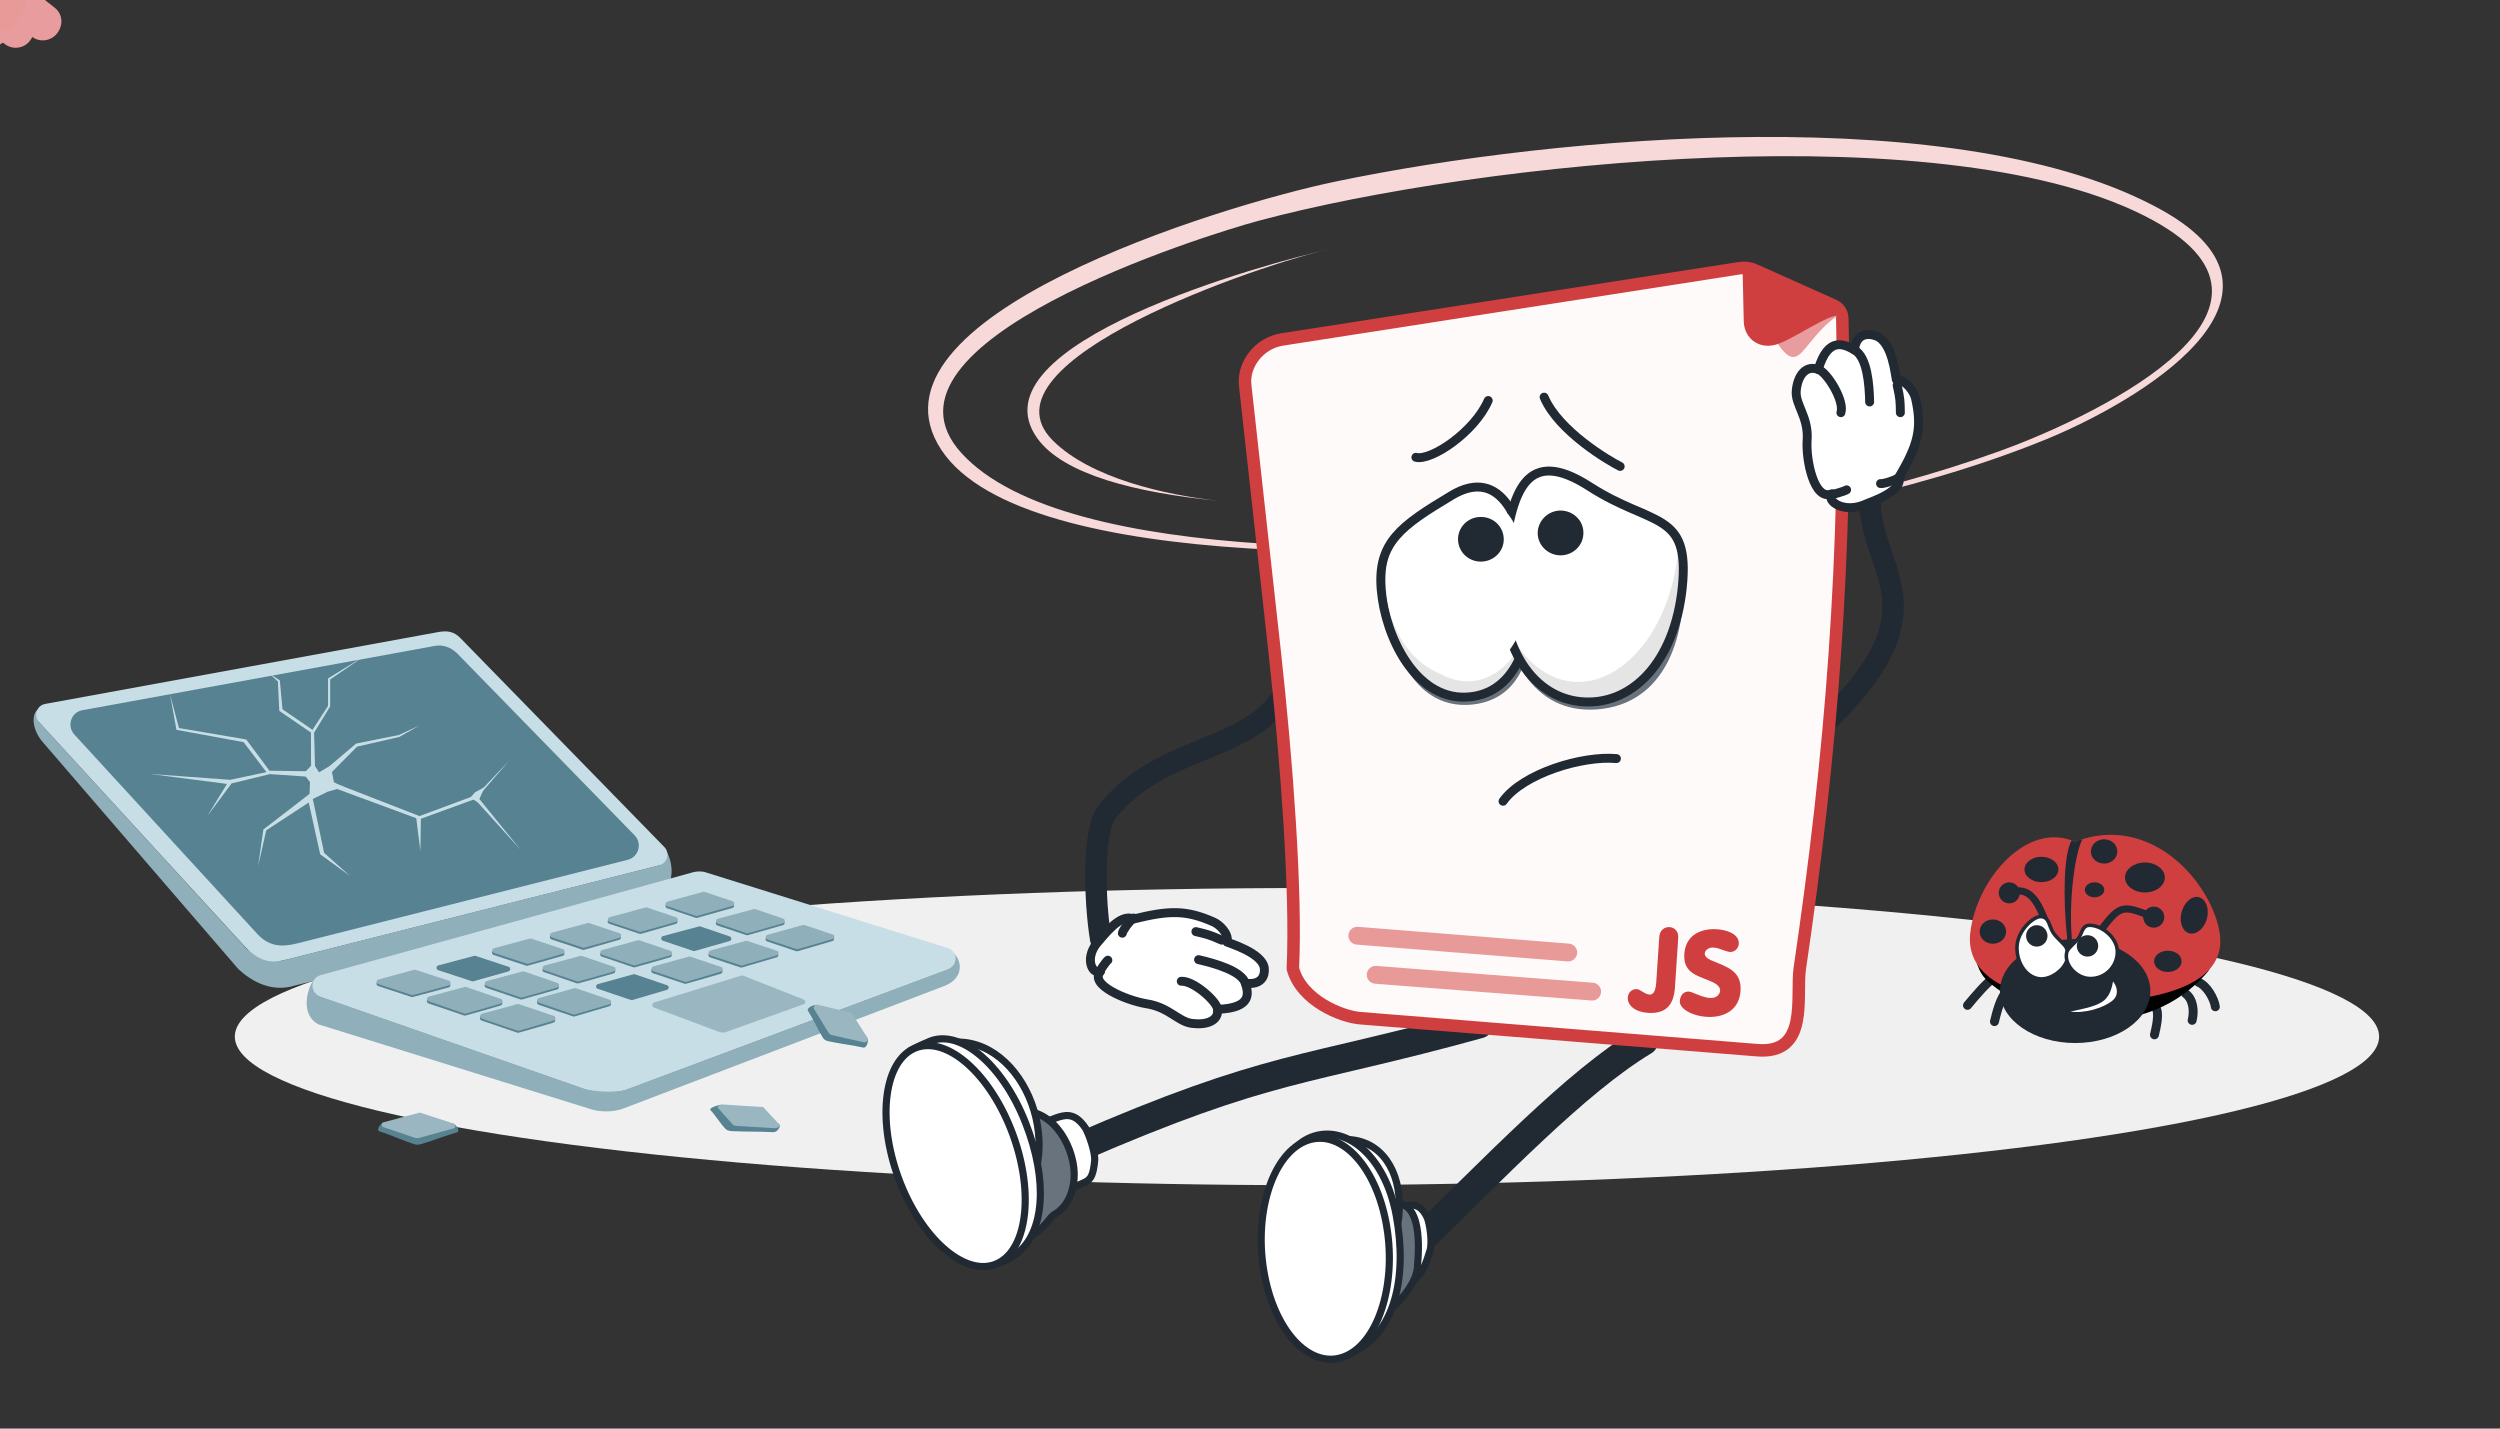
<svg xmlns="http://www.w3.org/2000/svg" xml:space="preserve" width="1400px" height="800px" version="1.1" style="shape-rendering:geometricPrecision; text-rendering:geometricPrecision; image-rendering:optimizeQuality; fill-rule:evenodd; clip-rule:evenodd"
viewBox="0 0 14000 8000"
 xmlns:xlink="http://www.w3.org/1999/xlink">
 <rect x="0" y="0" width="14000" height="8000" fill="#333333" stroke="none"/>
 <defs>
  <style type="text/css">
    .str4 {stroke:#212932;stroke-width:49.996;stroke-linecap:round;stroke-linejoin:round}
    .str7 {stroke:#212932;stroke-width:50.002;stroke-linecap:round;stroke-linejoin:round}
    .str5 {stroke:#E89A99;stroke-width:99.998;stroke-linecap:round;stroke-linejoin:round}
    .str8 {stroke:#212932;stroke-width:19.996;stroke-linecap:round;stroke-linejoin:round}
    .str2 {stroke:#D03F40;stroke-width:69.998;stroke-linecap:round;stroke-linejoin:round}
    .str1 {stroke:#212932;stroke-width:119.994;stroke-linecap:round;stroke-linejoin:round}
    .str6 {stroke:#212932;stroke-width:39.998;stroke-linecap:round;stroke-linejoin:round}
    .str3 {stroke:#D03F40;stroke-width:39.998;stroke-linecap:round;stroke-linejoin:round}
    .str0 {stroke:#212932;stroke-width:159.998;stroke-linecap:round;stroke-linejoin:round}
    .fil3 {fill:none}
    .fil24 {fill:black}
    .fil23 {fill:#212932}
    .fil11 {fill:#568291}
    .fil18 {fill:#68737E}
    .fil20 {fill:#68737E}
    .fil8 {fill:#8FAFBA}
    .fil12 {fill:#8FAFBA}
    .fil10 {fill:#9AB7C1}
    .fil9 {fill:#C8DEE6}
    .fil16 {fill:#D03F40}
    .fil6 {fill:#D03F40}
    .fil22 {fill:#E5E5E5}
    .fil21 {fill:#E5E5E5}
    .fil7 {fill:#E89A99}
    .fil15 {fill:#E89C9D}
    .fil0 {fill:#F0F0F0}
    .fil2 {fill:#F7D9D9}
    .fil14 {fill:snow}
    .fil19 {fill:white}
    .fil17 {fill:white}
    .fil25 {fill:#212932;fill-rule:nonzero}
    .fil13 {fill:#C8DEE6;fill-rule:nonzero}
    .fil5 {fill:#D03F40;fill-rule:nonzero}
    .fil4 {fill:#E89A99;fill-rule:nonzero}
    .fil1 {fill:url(#id2)}
  </style>
    <clipPath id="id0">
     <path d="M8128 2775c283,-171 409,148 438,490 28,343 -90,634 -364,639 -274,6 -444,-333 -467,-600 -23,-267 110,-359 393,-529z"/>
    </clipPath>
    <clipPath id="id1">
     <path d="M8902 2725c351,226 562,135 519,562 -43,426 -287,670 -571,642 -285,-29 -475,-341 -432,-767 43,-426 133,-663 484,-437z"/>
    </clipPath>
  <linearGradient id="id2" gradientUnits="userSpaceOnUse" x1="8349.38" y1="940.005" x2="8750.89" y2="3270.23">
   <stop offset="0" style="stop-opacity:1; stop-color:#E89A99"/>
   <stop offset="1" style="stop-opacity:1; stop-color:#FFF2F2"/>
  </linearGradient>
 </defs>
 <g id="back">
  <ellipse class="fil0" cx="7319" cy="5805" rx="6004" ry="832"/>
 </g>
 <g id="stars">
  <path class="fil2" d="M8958 3018c-808,97 -3218,210 -3686,-498 -491,-742 1568,-1370 2206,-1503 1247,-261 3520,-459 4629,160 872,487 -146,1077 -648,1283 -754,308 -1692,485 -2501,558zm0 0c773,-105 1505,-226 2243,-493 443,-159 1803,-769 860,-1289 -1112,-614 -3781,-329 -5004,-2 -313,83 -2233,684 -1674,1302 587,649 2718,546 3575,482z"/>
  <path class="fil2" d="M6828 2805c-467,-45 -871,-147 -1018,-349 -382,-529 1288,-984 1640,-1062 -368,79 -1996,628 -1555,1072 212,212 629,306 933,339z"/>
	<path id="star_5" transform="translate(-11000, -2600)" class="fil15" d="M10887 2834c46,36 109,35 146,-13l64 -80 81 64c43,34 106,26 141,-17 36,-46 34,-108 -13,-145l-81 -64 64 -81c35,-44 27,-107 -16,-141 -46,-37 -108,-35 -146,13l-64 80 -81 -64c-43,-34 -106,-27 -141,17 -36,46 -34,108 13,145l81 64 -64 81c-34,43 -27,107 16,141z">
			<animateMotion dur="2s" repeatCount="indefinite"
				 path="M11080 2595c-640,215 -1419,399 -2086,470 -2054,218 -3691,-134 -3752,-705 -62,-572 1445,-1271 3437,-1480 1992,-210 3675,136 3741,684 53,433 -589,780 -1340,1031">
			</animateMotion>
		</path>
	<path id="star_4" transform="translate(-11300, -1000)" class="fil4" d="M11164 1089c26,21 62,20 83,-7l36 -46 46 36c25,20 61,16 80,-9 21,-26 20,-62 -7,-83l-46 -36 37 -46c19,-25 15,-61 -10,-80 -26,-21 -61,-20 -83,7l-36 46 -46 -37c-25,-19 -61,-15 -80,10 -21,26 -20,61 7,83l46 36 -36 46c-20,25 -16,61 9,80z">
			<animateMotion dur="2s" repeatCount="indefinite"
				 path="M11274 953c677,137 1113,367 1146,641 67,548 -1372,1202 -3426,1421 -2054,218 -3691,-84 -3752,-655 -62,-572 1445,-1271 3437,-1480 997,-105 1916,-63 2595,73">
			</animateMotion>
		</path>
	<path id="star_3" transform="translate(-8600, -900)" class="fil15" d="M8335 1175c46,37 109,35 146,-12l64 -81 81 64c43,34 107,27 141,-17 36,-45 34,-108 -13,-145l-81 -64 64 -81c35,-43 27,-107 -16,-141 -46,-36 -108,-35 -146,13l-64 80 -80 -63c-44,-35 -107,-27 -142,16 -36,46 -34,108 13,146l81 63 -64 81c-34,44 -27,107 16,141z">
			<animateMotion dur="2s" repeatCount="indefinite"
				 path="M8528 937c50,-6 100,-12 151,-17 1992,-210 3675,96 3741,644 67,548 -1372,1232 -3426,1451 -2054,218 -3691,-84 -3752,-655 -60,-558 1370,-1197 3286,-1423">
			</animateMotion>
		</path>
	<path id="star_2" class="fil15" transform="translate(-5700, -1700)" d="M5608 1914c36,16 77,5 95,-32l30 -64 64 29c34,16 75,1 91,-33 17,-37 6,-78 -31,-95l-65 -30 30 -64c16,-35 1,-76 -33,-92 -37,-17 -78,-6 -96,32l-29 64 -65 -30c-34,-16 -75,-1 -91,34 -17,36 -6,77 32,95l64 30 -30 64c-16,34 -1,76 34,92z">
			<animateMotion dur="2s" repeatCount="indefinite"
				 path="M5698 1723c585,-374 1680,-706 2981,-843 1992,-210 3675,136 3741,684 67,548 -1372,1232 -3426,1451 -2054,218 -3691,-114 -3752,-685 -22,-199 146,-408 456,-607">
			</animateMotion>
		</path>
	<path id="star_1" transform="translate(-6900, -3000)" class="fil4" d="M6748 3094c13,27 42,39 70,26l46 -23 24 47c12,25 43,35 68,23 26,-13 39,-42 25,-70l-23 -46 47 -24c25,-12 36,-43 23,-68 -13,-26 -42,-39 -69,-25l-47 23 -23 -47c-12,-25 -43,-36 -68,-23 -27,13 -40,42 -26,69l23 47 -47 23c-25,12 -35,43 -23,68z">
		<animateMotion dur="2s" repeatCount="indefinite"
			 path="M6888 3027c-426,-34 -1593,-172 -1646,-667 -62,-572 1445,-1271 3437,-1480 1992,-210 3675,136 3741,684 67,548 -1372,1196 -3426,1414 -784,84 -1508,96 -2106,49">
		</animateMotion>
	</path>
  
	<circle id="dot_4" class="fil15" cx="0" cy="0" r="123">
		<animateMotion 
			 dur="2s"
			 repeatCount="indefinite"
			 path="M12085 1228c170,102 270,219 285,346 67,548 -1322,1222 -3376,1441 -2054,218 -3691,-84 -3752,-655 -62,-572 1445,-1271 3437,-1480 1529,-161 2846,11 3406,348">
		</animateMotion>
		 </circle>
	<circle id="dot_3" class="fil7" cx="0" cy="0" r="145">
	<animateMotion 
		 dur="2s"
		 repeatCount="indefinite"
		 path="M9666 820c1538,-27 2699,289 2754,744 67,548 -1372,1232 -3426,1451 -2054,218 -3691,-84 -3752,-655 -62,-572 1445,-1271 3437,-1480 337,-36 675,-55 987,-60">
		</animateMotion>
  </circle>
	<circle id="dot_2" class="fil15" cx="0" cy="0" r="123">
	<animateMotion 
		 dur="2s"
		 repeatCount="indefinite"
		 path="M6246 1495c614,-245 1466,-446 2432,-548 1992,-209 3676,69 3742,617 67,548 -1372,1232 -3426,1451 -2054,218 -3691,-84 -3752,-655 -32,-295 352,-605 1004,-865">
		</animateMotion>
  </circle>
	<circle id="dot_1" class="fil7" cx="0" cy="0" r="123">
  <animateMotion 
		 dur="2s"
		 repeatCount="indefinite"
		 path="M8994 3015c-548,58 -3656,244 -3752,-655 -62,-572 1445,-1271 3437,-1480 336,-36 664,-55 976,-60 1538,-27 2710,289 2765,744 67,548 -1372,1232 -3426,1451">
		</animateMotion>
  </circle>
 </g>
 <g id="desktop">
  <path class="fil8" d="M3736 4773c51,105 19,212 -50,232l-2038 515c-126,38 -238,-23 -313,-93l-1091 -1266c-63,-69 -69,-154 -36,-185 3,17 0,55 11,68l1163 1270c19,18 179,69 205,64l2104 -532c27,-9 39,-45 45,-73z"/>
  <path class="fil9" d="M3691 4846l-2060 521c-86,21 -159,44 -268,-75l-1144 -1248c-33,-35 -14,-93 34,-102l2199 -402c52,-10 90,-4 126,33l1142 1170c33,34 17,91 -29,103z"/>
  <path class="fil8" d="M5345 5341c45,49 49,140 -58,181l-1789 683c-63,26 -139,21 -181,9l-1532 -477c-111,-55 -61,-219 -22,-255 1,29 0,85 28,96l1489 520c16,5 181,27 238,-3l1793 -670c24,-11 29,-58 34,-84z"/>
  <path class="fil9" d="M3945 4883l1363 426c56,17 58,96 3,116l-1799 673c-74,28 -201,11 -232,0l-1489 -520c-57,-20 -54,-101 4,-117l2088 -577c24,-6 50,-4 62,-1z"/>
  <path class="fil10" d="M4160 5463l340 134c14,5 12,23 0,27l-442 158c-3,1 -21,0 -25,-1l-371 -139c-13,-5 -12,-23 1,-28l489 -151c2,-1 5,-1 8,0z"/>
  <path class="fil11" d="M2318 5442c3,-1 6,-1 8,0l187 62c12,4 12,22 -1,26 -65,18 -135,35 -200,53 -3,1 -5,1 -8,0l-186 -61c-13,-4 -13,-23 0,-26 67,-18 134,-36 200,-54zm578 192c3,-1 6,-1 8,0l196 67c13,4 12,22 -1,26 -64,19 -129,38 -194,56 -2,1 -5,1 -8,0l-200 -68c-13,-4 -12,-23 1,-26 66,-18 132,-37 198,-55zm320 -88c3,-1 5,-1 8,0l188 63c13,5 13,23 0,26 -65,19 -130,38 -194,57 -3,1 -6,1 -9,0l-192 -65c-13,-5 -13,-23 0,-27 67,-18 133,-36 199,-54zm640 -177c2,-1 5,-1 8,0l173 58c13,4 12,22 -1,26 -64,19 -129,38 -194,56 -2,1 -5,1 -8,0l-178 -59c-12,-5 -12,-23 1,-27 66,-18 132,-36 199,-54zm319 -89c3,-1 6,-1 8,0l166 55c13,5 13,23 0,26 -65,19 -129,38 -194,57 -3,1 -5,1 -8,0l-171 -57c-12,-4 -12,-23 1,-26 66,-18 132,-37 198,-55zm320 -89c3,0 6,0 8,1l159 52c12,4 12,22 -1,26 -64,19 -129,38 -194,57 -2,1 -5,0 -8,0l-163 -55c-12,-4 -12,-22 1,-26 66,-18 132,-36 198,-55zm-1894 348c3,-1 5,-1 8,0l195 66c13,4 12,23 -1,26 -65,19 -130,38 -196,56 -3,1 -5,1 -8,0l-200 -68c-12,-5 -12,-23 1,-26 67,-18 134,-36 201,-54zm324 -88c3,-1 5,0 8,0l187 64c13,4 12,23 0,26 -66,19 -131,38 -197,56 -3,1 -5,1 -8,0l-192 -65c-13,-5 -12,-23 1,-27 67,-18 134,-36 201,-54zm324 -87c2,-1 5,-1 8,0l179 61c13,4 13,23 0,26 -66,19 -131,38 -197,56 -3,1 -5,1 -8,0l-184 -63c-13,-4 -12,-22 1,-26 67,-18 134,-36 201,-54zm323 -87c3,-1 6,-1 8,0l172 58c13,4 13,23 0,26 -66,19 -131,38 -197,56 -2,1 -5,1 -8,0l-177 -60c-12,-4 -12,-22 1,-26 67,-18 134,-36 201,-54zm-606 -9c3,-1 5,-1 8,0l177 59c13,4 13,22 0,26 -66,18 -131,37 -196,55 -3,1 -6,1 -8,0l-182 -60c-13,-4 -13,-23 1,-26 66,-18 133,-36 200,-54zm324 -88c3,0 5,0 8,1l170 56c13,5 12,23 -1,26 -65,19 -130,37 -196,56 -2,1 -5,1 -8,0l-174 -58c-13,-5 -13,-23 0,-27 67,-18 134,-36 201,-54zm324 -87c3,-1 5,-1 8,0l163 55c13,4 12,22 -1,26 -65,19 -131,37 -196,56 -3,0 -5,0 -8,-1l-168 -56c-13,-4 -12,-22 1,-26 67,-18 134,-36 201,-54zm324 -87c3,-1 5,-1 8,0l156 53c12,4 12,22 -1,26 -66,18 -131,37 -197,55 -2,1 -5,1 -8,0l-160 -54c-13,-4 -12,-23 1,-26 67,-18 134,-36 201,-54zm282 96c3,0 5,0 8,1l157 52c12,4 12,23 -1,26 -65,19 -131,38 -196,56 -3,1 -5,1 -8,0l-162 -54c-13,-5 -12,-23 1,-26 67,-18 134,-37 201,-55z"/>
  <path class="fil12" d="M2119 5485c67,-18 134,-36 200,-54 3,-1 6,-1 8,0l187 61c12,4 12,23 -1,26 -65,19 -135,36 -200,54 -2,1 -5,1 -8,0l-186 -61c-13,-4 -13,-23 0,-26zm778 138c3,-1 6,-1 8,0l196 66c13,5 12,23 0,26 -65,19 -130,38 -194,57 -3,1 -6,1 -9,0l-200 -68c-13,-5 -12,-23 1,-27 66,-18 132,-36 198,-54zm320 -89c3,-1 5,-1 8,0l188 64c13,4 13,22 0,26 -65,19 -130,38 -194,57 -3,1 -6,1 -9,0l-192 -66c-13,-4 -13,-22 0,-26 67,-18 133,-37 199,-55zm640 -177c2,-1 5,-1 8,0l173 58c13,5 12,23 -1,26 -64,19 -129,38 -193,57 -3,1 -6,1 -9,0l-178 -60c-12,-4 -12,-22 1,-26 66,-18 132,-37 199,-55zm319 -88c3,-1 6,-1 8,0l166 55c13,4 13,22 0,26 -65,19 -129,38 -194,57 -3,0 -5,0 -8,-1l-170 -56c-13,-5 -13,-23 0,-27 66,-18 132,-36 198,-54zm320 -89c3,-1 6,-1 8,0l159 53c12,4 12,22 -1,26 -64,19 -129,37 -194,56 -2,1 -5,1 -8,0l-163 -54c-12,-4 -12,-22 1,-26 66,-18 132,-37 198,-55zm-2095 401c67,-18 134,-36 201,-54 3,-1 5,-1 8,0l195 67c13,4 12,22 -1,26 -65,19 -130,37 -196,56 -3,1 -5,0 -8,0l-200 -69c-12,-4 -12,-22 1,-26zm525 -141c3,-1 5,-1 8,0l187 64c13,4 12,22 0,26 -66,19 -131,37 -197,56 -3,1 -5,1 -8,0l-192 -66c-13,-4 -12,-22 1,-26 67,-18 134,-36 201,-54zm123 -33c67,-18 134,-36 201,-54 2,-1 5,-1 8,0l179 61c13,4 13,22 0,26 -66,19 -131,37 -197,56 -3,1 -5,1 -8,0l-184 -63c-13,-4 -12,-23 1,-26zm524 -142c3,0 6,0 8,1l172 58c13,4 13,22 0,26 -66,19 -131,37 -197,56 -2,1 -5,1 -8,0l-177 -60c-12,-5 -12,-23 1,-26 67,-18 134,-36 201,-55zm-606 -9c3,-1 5,0 8,0l177 59c13,5 13,23 0,26 -66,19 -131,37 -196,56 -3,0 -6,0 -8,-1l-182 -60c-13,-4 -13,-22 1,-26 66,-18 133,-36 200,-54zm324 -87c3,-1 5,-1 8,0l170 57c13,4 12,22 0,26 -66,19 -131,37 -197,55 -2,1 -5,1 -8,0l-174 -58c-13,-4 -13,-22 0,-26 67,-18 134,-36 201,-54zm324 -87c3,-1 5,-1 8,0l163 55c13,4 12,22 -1,26 -65,18 -131,37 -196,55 -3,1 -5,1 -8,0l-168 -56c-13,-4 -12,-23 1,-26 67,-18 134,-36 201,-54zm324 -88c3,0 5,0 8,1l156 52c12,5 12,23 -1,26 -66,19 -131,37 -197,56 -2,1 -5,1 -8,0l-160 -54c-13,-5 -12,-23 1,-26 67,-18 134,-37 201,-55zm282 97c3,-1 5,-1 8,0l157 53c12,4 12,22 -1,26 -65,19 -131,37 -196,56 -3,1 -5,1 -8,0l-162 -55c-13,-4 -12,-22 1,-26 67,-18 134,-36 201,-54z"/>
  <path class="fil11" d="M3547 5456c2,-1 5,-1 8,0l180 61c13,4 13,22 0,26 -65,19 -129,38 -194,57 -3,1 -5,1 -8,0l-186 -63c-12,-4 -12,-22 1,-26 66,-18 132,-37 199,-55z"/>
  <path class="fil11" d="M2655 5353c3,-1 5,-1 8,0l185 61c13,4 12,22 -1,26 -65,18 -131,37 -196,55 -3,1 -5,1 -8,0l-189 -62c-13,-5 -12,-23 1,-27 67,-18 133,-35 200,-53z"/>
  <path class="fil11" d="M3914 5188c2,-1 5,-1 8,0l164 56c13,4 12,22 0,26 -66,18 -131,37 -197,56 -3,0 -5,0 -8,-1l-169 -57c-13,-4 -12,-22 1,-26 67,-18 134,-36 201,-54z"/>
  <g id="_732226800">
   <path class="fil11" d="M2142 6290c73,-19 131,-22 203,-41 3,-1 6,-1 9,0 64,16 125,29 189,45 5,1 41,40 14,48 -71,20 -132,46 -203,66 -10,2 -23,4 -36,-1 -64,-21 -127,-50 -191,-71 -27,-9 9,-44 15,-46z"/>
   <path class="fil10" d="M2348 6231c2,0 5,0 8,1l184 60c13,5 13,23 0,27 -66,18 -127,35 -192,53 -3,1 -15,3 -24,0l-177 -60c-13,-5 -13,-23 0,-27 67,-18 134,-36 201,-54z"/>
  </g>
  <g id="_732218224">
   <path class="fil11" d="M4571 5628c68,16 112,41 180,57 2,1 4,2 6,4 34,44 68,85 103,128 3,4 -2,55 -28,49 -67,-15 -130,-21 -197,-36 -9,-3 -19,-7 -26,-17 -30,-49 -54,-104 -84,-152 -12,-19 38,-35 46,-33z"/>
   <path class="fil10" d="M4766 5671c2,1 4,2 5,4l88 139c6,10 -9,26 -21,23 -61,-14 -119,-27 -181,-41 -2,-1 -12,-5 -16,-11l-83 -136c-6,-10 8,-26 20,-23 63,15 125,30 188,45z"/>
  </g>
  <g id="_732227376">
   <path class="fil11" d="M4038 6187c81,5 131,20 211,25 4,0 5,1 7,2 37,30 74,57 111,86 4,3 -9,42 -39,40 -79,-4 -156,-2 -235,-6 -10,-2 -23,-4 -29,-11 -32,-33 -54,-73 -85,-106 -13,-13 50,-31 59,-30z"/>
   <path class="fil10" d="M4048 6185c73,5 147,10 221,14 3,1 5,1 7,3l90 97c6,6 -13,20 -27,19 -74,-4 -142,-9 -215,-13 -3,0 -15,-2 -19,-6l-85 -95c-6,-7 13,-20 28,-19z"/>
  </g>
  <path id="screen" class="fil11" d="M3554 4678l-991 -1016c-20,-20 -63,-56 -127,-45l-1974 360c-64,11 -89,88 -46,136l1023 1115c70,77 144,75 226,55l1850 -468c62,-16 83,-92 39,-137z"/>
  <path id="crack_x0020_" class="fil13" d="M1741 4102l-177 -121 -8 -165 -48 -44 59 38 15 162 168 115 87 -134 0 -154 202 -124 -190 130 0 151 -90 147 5 187 -22 -2 -1 -186zm-789 -215l50 190 377 64 130 175 209 3 -1 30 -205 -14 -215 52 -136 183 110 -180 -433 -56 451 33 203 -43 -128 -168 -376 -69 -36 -200zm777 607l-238 156 -46 202 30 -207 266 -205 9 26 65 310 146 130 -168 -122 -64 -290zm168 -100l452 176 321 -119 183 -193 -178 205 242 298 -258 -286 -302 110 -3 180 -23 -183 -452 -167 18 -21zm-49 -106l146 -124 240 -48 116 -54 -114 65 -236 54 -149 150 -3 -43z"/>
  <path id="crack_cntr" class="fil9" d="M2676 4493l-42 -26 26 -30 55 -30 -39 86zm-922 -218l33 50 65 -39 18 94 54 28 -90 26 -102 50 4 -104 -36 -47 54 -58z"/>
 </g>
 <g id="script">
  <path class="fil3 str0" d="M8283 5735c-987,274 -1158,219 -2257,697"/>
  <path id="left_hand" class="fil3 str1" d="M10473 2830c10,225 147,388 126,612 -14,153 -102,334 -353,582"/>
  <path class="fil3 str1" d="M7268 3685c-118,568 -718,418 -1070,863 -78,99 -71,487 -34,712"/>
  <path class="fil3 str0" d="M9206 5830c-381,230 -823,697 -1322,1183"/>
  <path class="fil14 str2" d="M7180 1901c854,-133 1708,-266 2561,-399 31,-5 58,-1 86,11 147,66 294,132 442,198 31,14 49,44 48,78 31,1327 -64,2454 -238,3633 -23,161 54,483 -239,459l-2221 -179c-108,-8 -332,-100 -379,-278 20,-429 -33,-1150 -102,-1776l-165 -1490c-13,-116 78,-237 207,-257z"/>
  <path class="fil15" d="M9800 1653l89 162c195,354 168,118 399,-46 -73,-79 -300,-85 -488,-116z"/>
  <path class="fil16 str3" d="M9778 1489l7 309c2,88 79,142 169,108 122,-46 344,-216 366,-138 -35,-90 -365,-185 -542,-279z"/>
  <path class="fil3 str4" d="M8417 4487c112,-156 444,-256 635,-239"/>
  <path class="fil3 str4" d="M7929 2561c85,22 329,-142 405,-318"/>
  <path class="fil3 str4" d="M9073 2612c-59,-29 -345,-196 -426,-388"/>
  <path class="fil5" d="M9292 5246c5,-76 112,-71 106,7l-18 273c-6,97 -46,153 -151,146 -148,-10 -132,-138 -61,-133 27,2 99,89 107,-39l17 -254zm168 307c21,1 114,59 156,25 25,-20 26,-54 -23,-77 -76,-36 -168,-45 -161,-158 12,-166 208,-156 274,-113 56,36 29,104 -19,101 -31,-2 -88,-42 -125,-16 -20,14 -27,42 19,62 89,38 173,58 166,172 -15,220 -346,150 -340,57 2,-30 20,-56 53,-53z"/>
  <line class="fil3 str5" x1="7704" y1="5459" x2="8916" y2= "5553" />
  <line class="fil3 str5" x1="7601" y1="5240" x2="8782" y2= "5334" />
  <g id="_820726576">
   <path class="fil17 str6" d="M7993 6820c-71,-154 -179,-10 -325,-20 -67,-5 -99,148 -81,272 16,110 75,195 129,164 12,-4 36,41 77,14 151,-100 168,-92 215,-247 14,-47 -1,-147 -15,-183z"/>
   <path class="fil18 str6" d="M7402 7317c-18,-38 39,-426 181,-527 171,-121 76,-4 179,-40 192,-67 190,191 175,352 -9,98 -123,215 -189,265 -6,4 -112,17 -236,46 -39,9 -102,-54 -110,-96z"/>
   <path class="fil19 str6" d="M7395 7265c110,-65 220,5 304,-94 314,-468 60,-1023 -453,-687 -101,305 -15,658 149,781z"/>
   <path class="fil19 str6" d="M7340 6369c188,-76 415,92 479,438 64,345 -8,668 -253,770 -244,103 -334,-146 -398,-492 -64,-345 -15,-640 172,-716z"/>
   <path class="fil19 str6" d="M7305 6393c188,-83 392,118 456,450 64,331 -36,667 -223,750 -188,83 -392,-118 -456,-450 -64,-331 36,-667 223,-750z"/>
  </g>
  <g id="_724387264">
   <path class="fil17 str6" d="M6079 6318c-103,-153 -182,-9 -330,-20 -67,-4 -69,149 -25,273 38,109 114,194 161,163 11,-3 28,-16 64,-43 130,-100 165,-35 181,-189 5,-47 -31,-148 -51,-184z"/>
   <path class="fil18 str6" d="M5321 6737c-27,-42 27,-421 161,-484 161,-77 123,-21 227,-30 201,-17 317,224 306,375 -7,99 -52,173 -114,205 -17,8 -56,81 -121,113 -32,15 -127,73 -189,72 -40,-1 -253,-209 -270,-251z"/>
   <path class="fil19 str6" d="M5481 6708c93,-45 216,46 278,-37 208,-412 -159,-1021 -591,-781 -34,288 126,662 313,818z"/>
   <path class="fil19 str6" d="M5196 5836c171,-83 415,118 546,449 131,331 104,621 -48,735 -21,15 -82,52 -106,54 -163,12 -350,-199 -465,-488 -110,-280 -134,-570 -26,-702 62,-34 72,-36 99,-48z"/>
   <path class="fil19 str6" d="M5114 5874c171,-83 416,119 547,450 131,331 98,667 -73,750 -170,83 -415,-118 -546,-449 -131,-332 -98,-668 72,-751z"/>
  
  
   			
  
  </g>
  <g id="left_palm">
   <path class="fil17 str7" d="M10259 2765c-35,42 70,113 189,58 30,-13 210,-71 186,-151 105,-179 132,-270 93,-441 -7,-33 -50,-102 -108,-106 -4,-11 -19,-208 -111,-243 -47,-18 -114,-15 -123,78 -52,-29 -146,-83 -203,109 -69,-26 -115,33 -123,118 -8,79 70,147 61,277 -8,112 39,344 139,301z"/>
   <path class="fil3 str7" d="M10182 2069c48,13 149,175 127,242"/>
   <path class="fil3 str7" d="M10385 1960c73,41 83,198 85,291"/>
   <path class="fil3 str7" d="M10249 2771c15,-1 83,-21 92,-28"/>
   <path class="fil3 str7" d="M10531 2708c15,3 83,-18 111,-38"/>
   <path class="fil3 str7" d="M10624 2157c18,79 17,94 18,154"/>
   
  
  </g>
  <g id="_724389024">
   <path class="fil17 str7" d="M6163 5440c-50,21 -93,-82 -10,-170 21,-22 121,-160 193,-123 199,-49 294,-53 450,16 30,13 87,63 76,113 9,5 197,60 208,145 5,42 -14,97 -106,85 15,49 44,140 -156,146 8,64 -60,90 -144,79 -79,-11 -126,-90 -254,-110 -110,-18 -324,-106 -257,-181z"/>
   <path class="fil3 str7" d="M6818 5652c-1,-42 -133,-161 -203,-157"/>
   <path class="fil3 str7" d="M6974 5506c-22,-69 -171,-111 -262,-132"/>
   <path class="fil3 str7" d="M6154 5448c5,-13 41,-65 50,-71"/>
   <path class="fil3 str7" d="M6285 5226c1,-13 38,-67 64,-85"/>
   <path class="fil3 str7" d="M6842 5265c-72,-32 -87,-34 -145,-48"/>
  </g>
  <g id="eyes">
   <path class="fil20" d="M8748 2736c258,89 622,37 668,409 46,372 -67,773 -438,824 -370,50 -570,-268 -566,-700 3,-432 78,-622 336,-533z"/>
   <path class="fil20" d="M8215 2959c-182,108 -466,123 -444,417 22,295 168,588 455,571 288,-17 391,-294 323,-627 -68,-333 -153,-469 -334,-361z"/>
   <path class="fil21" d="M8128 2775c283,-171 409,148 438,490 28,343 -90,634 -364,639 -274,6 -444,-333 -467,-600 -23,-267 110,-359 393,-529z"/>
   <g style="clip-path:url(#id0)">
    <g>
     <path id="1" class="fil19" d="M8128 2576c229,-11 439,258 467,600 29,342 -134,628 -363,639 -230,11 -439,-258 -467,-600 -29,-342 134,-629 363,-639z"/>
    </g>
   </g>
   <path class="fil3 str4" d="M8128 2775c283,-171 409,148 438,490 28,343 -90,634 -364,639 -274,6 -444,-333 -467,-600 -23,-267 110,-359 393,-529z"/>
   <path class="fil22" d="M8902 2725c351,226 562,135 519,562 -43,426 -287,670 -571,642 -285,-29 -475,-341 -432,-767 43,-426 133,-663 484,-437z"/>
   <g style="clip-path:url(#id1)">
    <g>
     <path id="1" class="fil19" d="M8995 2389c166,16 302,149 378,342 27,111 36,236 23,366 -43,426 -309,748 -593,720 -166,-17 -302,-150 -378,-343 -27,-111 -36,-235 -23,-365 43,-427 308,-749 593,-720z"/>
    </g>
   </g>
   <path class="fil3 str4" d="M8902 2725c351,226 562,135 519,562 -43,426 -287,670 -571,642 -285,-29 -475,-341 -432,-767 43,-426 133,-663 484,-437z"/>
   <path class="fil17" d="M8160 2837c312,-147 380,210 401,434 21,224 -138,512 -358,524 -220,12 -417,-203 -439,-480 -23,-278 84,-331 396,-478z"/>
   <path class="fil23" d="M8290 2895c71,-2 129,52 131,122 2,69 -54,126 -125,128 -71,2 -129,-53 -131,-122 -2,-69 54,-127 125,-128z"/>
   <path class="fil23" d="M8736 2859c71,-1 130,53 131,122 2,70 -54,127 -125,129 -70,1 -129,-53 -131,-122 -1,-69 55,-127 125,-129z"/>
  </g>
 </g>
 <g id="bug">
 <path id="legs" class="fil3 str4" d="M12312 5501c46,18 88,92 94,137m-1167 -85c-37,28 -60,127 -70,168m18 -260c-53,28 -134,127 -169,169m1052 11c26,25 4,116 -5,154m175 -230c42,31 49,97 36,149"/>
  <g id="bug_bd">
   <path class="fil24" d="M11070 5395c19,50 32,76 79,115 322,262 881,308 1205,-57 99,-111 -123,-106 -230,-106 -68,0 -932,-21 -967,23 -8,11 -62,14 -80,22l-7 3z"/>
   <path class="fil5" d="M11619 4714c-267,-120 -553,211 -586,514 -37,355 540,385 549,362 55,-129 50,-758 37,-876z"/>
   <path class="fil5" d="M11619 4714c432,-167 773,239 812,517 59,429 -839,383 -842,378 -62,-129 -3,-777 30,-895z"/>
   <path class="fil25" d="M11637 5603c3,7 1,15 -5,18 -7,4 -15,1 -18,-6 -30,-55 -39,-201 -38,-362 -24,-228 -19,-472 25,-546 11,4 15,6 18,7 8,-4 39,-14 43,-15 -39,69 -78,325 -60,554 -1,158 8,300 35,350z"/>
   <path class="fil3 str6" d="M11745 5235c130,-172 132,-171 316,-99"/>
   <path class="fil3 str6" d="M11533 5290c-93,-62 -97,-362 -281,-290"/>
   <ellipse class="fil23" cx="11621" cy="5550" rx="421" ry="291"/>
   <path class="fil19 str8" d="M11433 5133c44,7 39,50 66,92 21,31 60,59 72,82 41,84 -62,175 -138,175 -76,0 -138,-78 -138,-175 0,-96 96,-180 138,-174z"/>
   <path class="fil19 str8" d="M11694 5182c68,-6 163,65 163,148 0,83 -67,150 -150,150 -84,0 -155,-87 -131,-154 16,-27 43,-45 64,-72 18,-24 20,-66 54,-72z"/>
   <circle class="fil23" cx="11406" cy="5241" r="60"/>
   <circle class="fil23" cx="11690" cy="5297" r="60"/>
   <path class="fil23" d="M11783 4700c41,0 74,30 74,68 0,38 -33,68 -74,68 -41,0 -74,-30 -74,-68 0,-38 33,-68 74,-68z"/>
   <path class="fil23" d="M11729 4941c30,0 55,19 55,42 0,23 -25,42 -55,42 -30,0 -54,-19 -54,-42 0,-23 24,-42 54,-42z"/>
   <path class="fil23" d="M12011 4830c62,0 112,38 112,84 0,46 -50,84 -112,84 -61,0 -111,-38 -111,-84 0,-46 50,-84 111,-84z"/>
   <path class="fil23" d="M12319 5026c38,14 55,70 38,125 -18,55 -63,88 -101,74 -38,-14 -55,-69 -37,-124 17,-55 62,-89 100,-75z"/>
   <path class="fil23" d="M12140 5324c42,0 77,26 77,59 0,34 -35,60 -77,60 -43,0 -77,-26 -77,-60 0,-33 34,-59 77,-59z"/>
   <circle class="fil23" cx="12061" cy="5136" r="59"/>
   <circle class="fil23" cx="11252" cy="5000" r="59"/>
   <path class="fil23" d="M11160 5149c41,0 74,30 74,68 0,38 -33,68 -74,68 -41,0 -74,-30 -74,-68 0,-38 33,-68 74,-68z"/>
   <ellipse class="fil23" cx="11432" cy="4869" rx="95" ry="71"/>
   <path id="mouth" class="fil17" d="M11594 5665c76,-17 166,-31 202,-76 21,-25 31,-58 37,-93 27,34 32,79 -4,108 -52,42 -156,72 -235,61z"/>

 </g>
 </g>
   					
		<animateTransform  href="#left_palm"  
			attributeName="transform" 
			attributeType="XML"  
			type="translate" 
			dur="2s" fill="freeze" 
			values="0,0;0,320;0,0" 
			repeatCount="indefinite"
			/>
			
			<animate xlink:href="#left_hand"
			attributeName="d"
			attributeType="XML"
			values="M10473 2830c10,225 147,388 126,612 -14,153 -102,334 -353,582;
			M10403 2986c9,225 381,476 366,701 -20,293 -251,258 -523,337;
			M10473 2830c10,225 147,388 126,612 -14,153 -102,334 -353,582"
			dur="2s"
			repeatCount="indefinite" />
			
<animate href="#screen" id="screen_l"  attributeType="CSS" attributeName="opacity" values="1;0.2;1;0.4;1;0.4;1" dur="0.7s" begin="0;screen_l.end+1s" />

<animateTransform  href="#bug_bd"  
			attributeName="transform" 
			attributeType="XML"  
			type="translate" 
			dur="1s" fill="freeze" 
			values="0,0;-60,0;0,0" 
			repeatCount="indefinite"
			/>
<animate xlink:href="#legs"
			attributeName="d"
			attributeType="XML"
			values="M12312 5501c46,18 88,92 94,137m-1167 -85c-37,28 -60,127 -70,168m18 -260c-53,28 -134,127 -169,169m1052 11c26,25 4,116 -5,154m175 -230c42,31 49,97 36,149;
			M12206 5501c53,18 151,92 173,137m-1227 -85c-26,28 -4,127 1,168m-86 -260c-43,28 -69,119 -78,169m1026 11c34,25 45,116 50,154m92 -230c54,31 104,97 110,149;
			M12312 5501c46,18 88,92 94,137m-1167 -85c-37,28 -60,127 -70,168m18 -260c-53,28 -134,127 -169,169m1052 11c26,25 4,116 -5,154m175 -230c42,31 49,97 36,149"
			dur="1s"
			repeatCount="indefinite" />
</svg>
